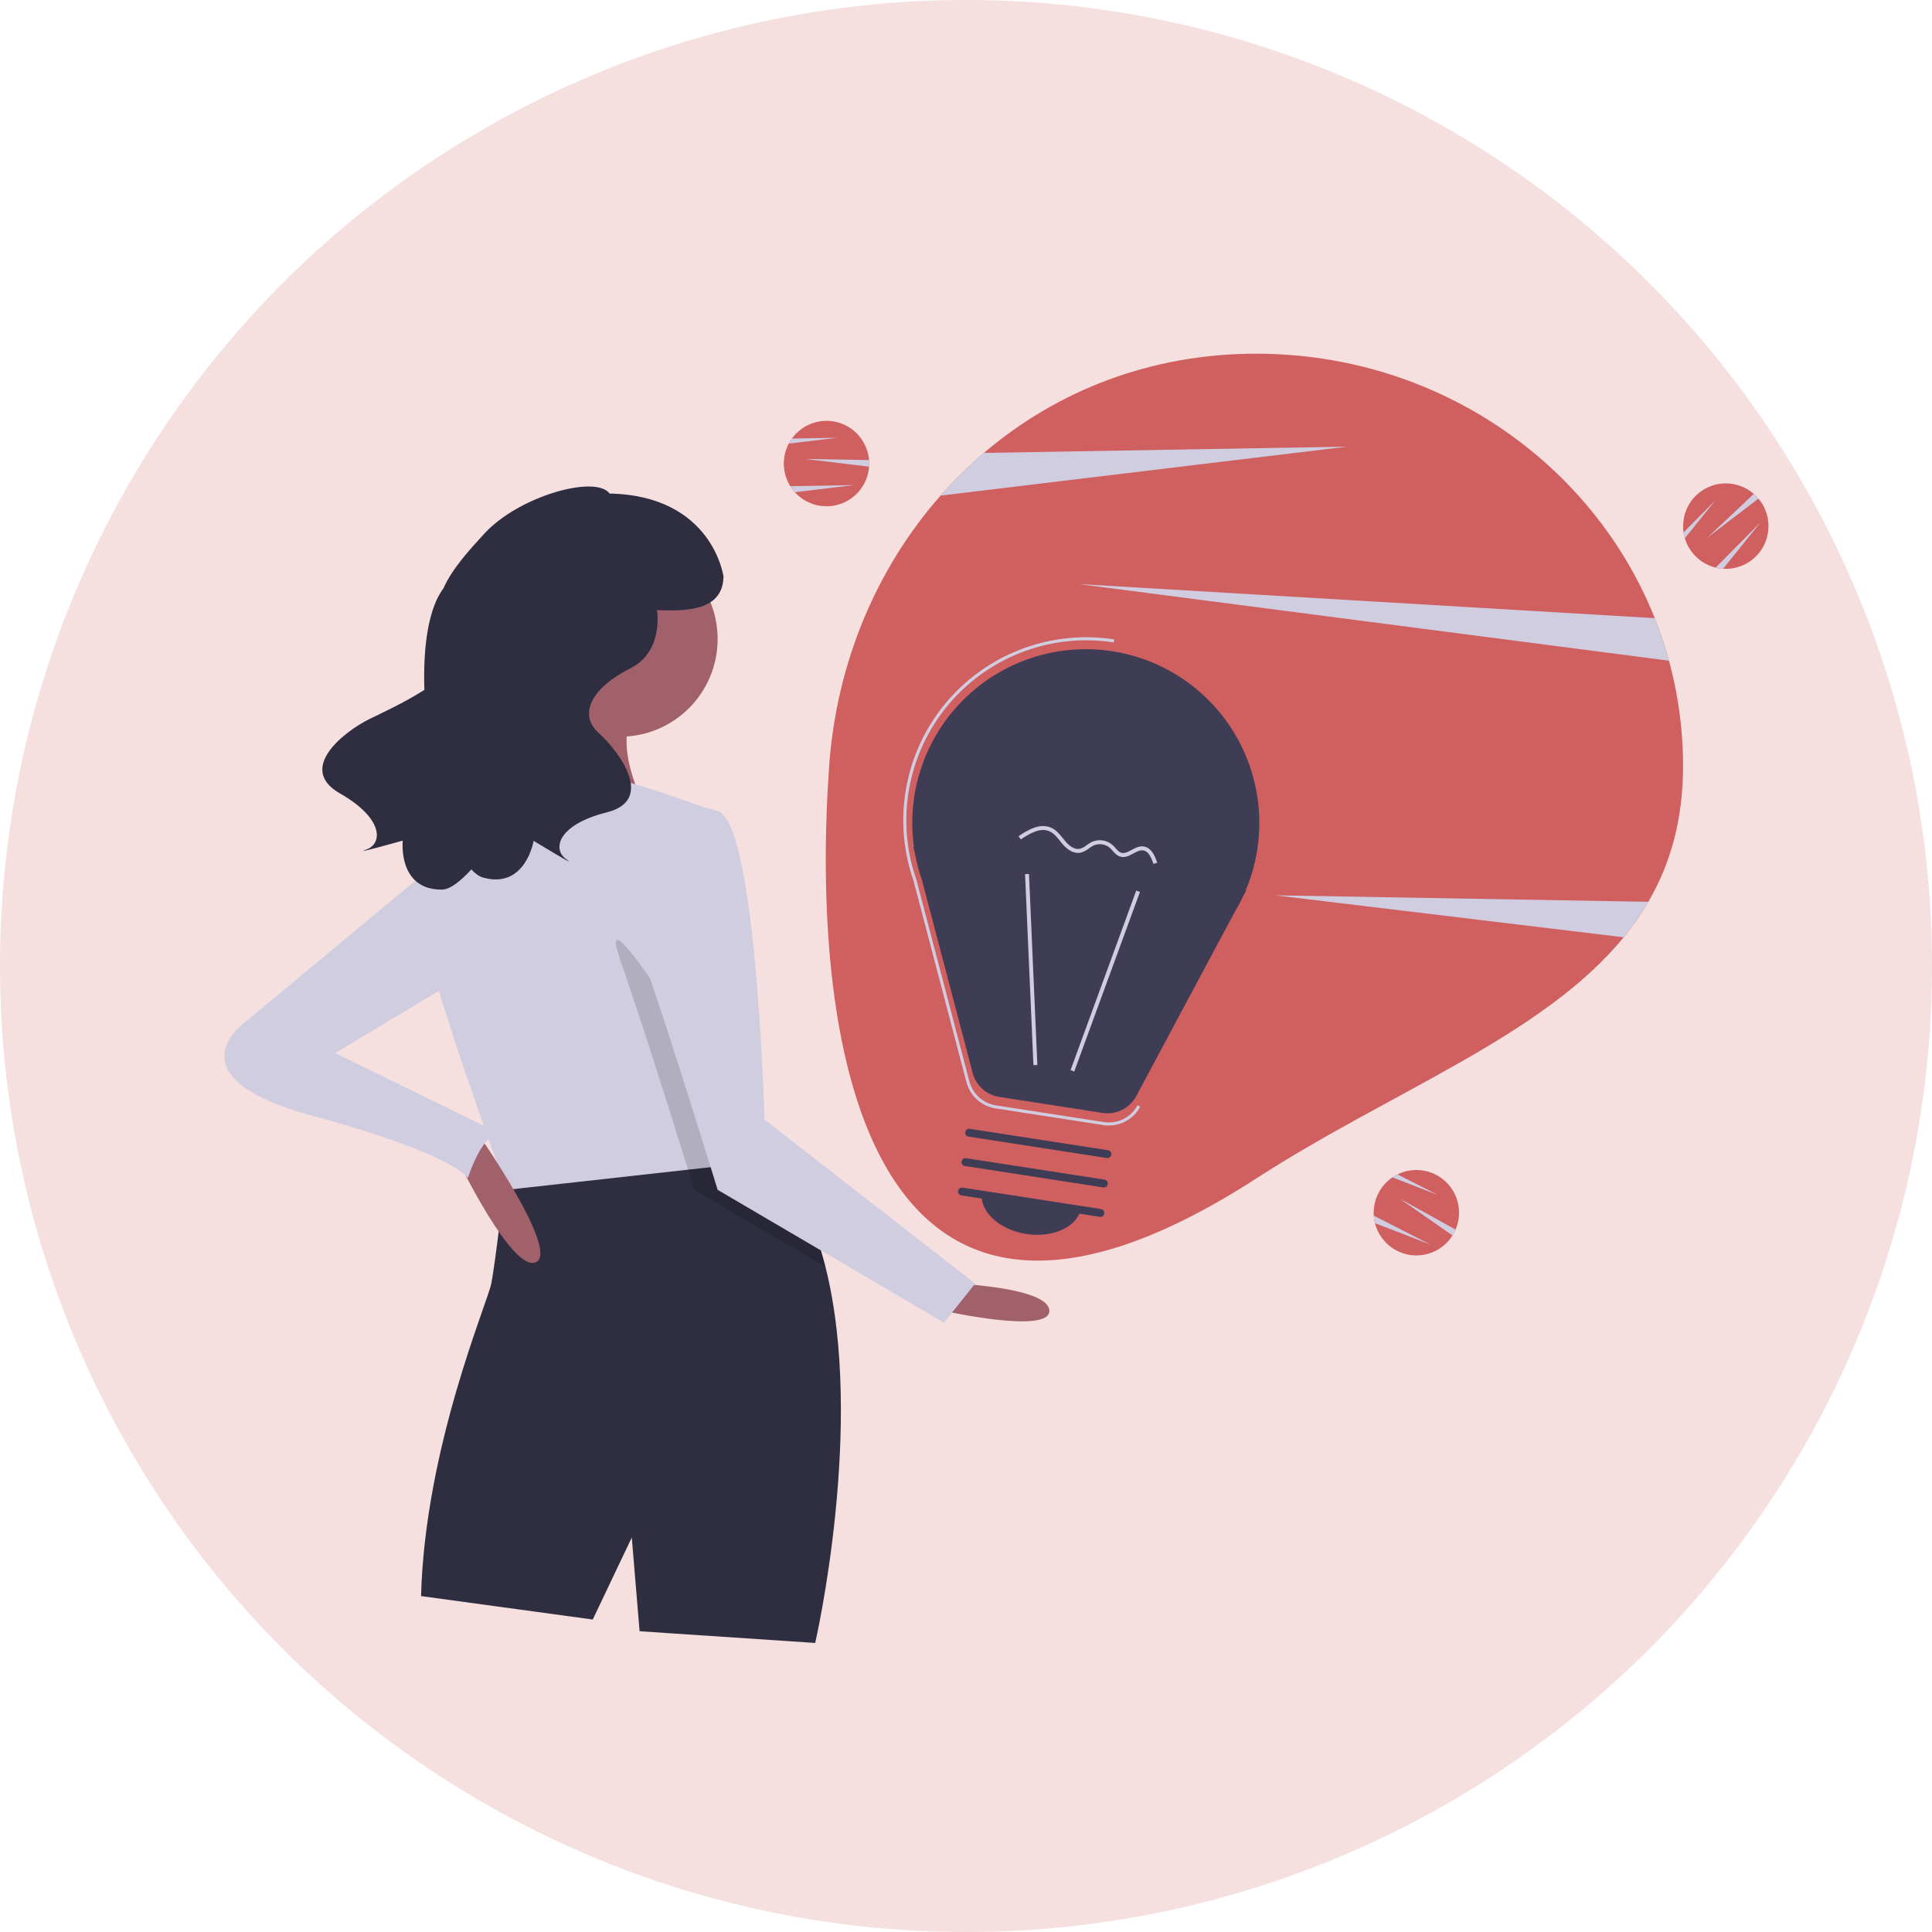 <svg width="508" height="508" viewBox="0 0 508 508" fill="none" xmlns="http://www.w3.org/2000/svg">
<circle cx="254" cy="254" r="254" fill="#D05F5F" fill-opacity="0.2"/>
<g clip-path="url(#clip0)">
<path d="M442.544 201.445C442.544 215.554 439.206 227.169 433.414 237.118C431.503 240.395 429.333 243.514 426.926 246.446C405.636 272.511 366.056 286.777 330.282 309.885C224.685 378.095 213.247 268.796 218.016 201.445C219.94 174.268 230.513 149.375 247.309 130.314C250.837 126.306 254.647 122.556 258.711 119.093C277.78 102.837 302.416 93 330.282 93C378.091 93 418.918 121.865 435.106 162.542C440.027 174.92 442.551 188.122 442.544 201.445V201.445Z" fill="#D05F5F"/>
<path d="M354.201 117.44L247.309 130.314C250.837 126.306 254.647 122.556 258.711 119.093L354.201 117.44Z" fill="#D0CDE1"/>
<path d="M433.414 237.118C431.503 240.395 429.333 243.514 426.926 246.446L335.364 235.421L433.414 237.118Z" fill="#D0CDE1"/>
<path d="M438.841 173.727L283.664 153.579L435.106 162.542C436.56 166.197 437.807 169.931 438.841 173.727V173.727Z" fill="#D0CDE1"/>
<path d="M228.542 121.886C228.542 122.163 228.534 122.436 228.51 122.705C228.389 124.371 227.898 125.989 227.073 127.441C226.248 128.893 225.11 130.142 223.741 131.098C222.373 132.054 220.809 132.693 219.163 132.967C217.516 133.242 215.83 133.145 214.226 132.684C212.622 132.224 211.141 131.411 209.89 130.305C208.639 129.199 207.651 127.827 206.997 126.291C206.343 124.754 206.039 123.09 206.109 121.421C206.178 119.752 206.618 118.12 207.397 116.643C207.639 116.18 207.915 115.736 208.223 115.315C209.565 113.452 211.446 112.045 213.611 111.285C215.776 110.525 218.123 110.449 220.333 111.065C222.543 111.682 224.512 112.962 225.973 114.733C227.433 116.505 228.316 118.682 228.502 120.972C228.53 121.272 228.542 121.577 228.542 121.886Z" fill="#D05F5F"/>
<path d="M228.543 121.886C228.543 122.163 228.534 122.436 228.51 122.705L211.71 120.683L228.502 120.972C228.53 121.272 228.543 121.577 228.543 121.886Z" fill="#D0CDE1"/>
<path d="M224.535 127.547L208.992 129.421C208.551 128.928 208.154 128.398 207.806 127.836L224.535 127.547Z" fill="#D0CDE1"/>
<path d="M220.126 115.11L207.397 116.643C207.639 116.18 207.915 115.736 208.223 115.315L220.126 115.11Z" fill="#D0CDE1"/>
<path d="M382.334 324.134C382.205 324.379 382.07 324.616 381.923 324.842C381.035 326.257 379.844 327.456 378.435 328.351C377.026 329.247 375.436 329.816 373.779 330.019C372.123 330.221 370.442 330.051 368.86 329.521C367.277 328.991 365.833 328.114 364.631 326.955C363.43 325.795 362.502 324.382 361.916 322.818C361.329 321.254 361.098 319.579 361.24 317.915C361.382 316.25 361.893 314.638 362.736 313.197C363.578 311.755 364.732 310.519 366.112 309.58C366.542 309.285 366.993 309.022 367.463 308.795C369.521 307.779 371.841 307.419 374.109 307.764C376.378 308.109 378.486 309.142 380.15 310.724C381.814 312.305 382.953 314.36 383.414 316.61C383.875 318.861 383.635 321.198 382.727 323.308C382.611 323.587 382.479 323.862 382.334 324.134Z" fill="#D05F5F"/>
<path d="M382.334 324.134C382.204 324.379 382.07 324.616 381.923 324.842L368.029 315.173L382.727 323.308C382.611 323.587 382.479 323.862 382.334 324.134Z" fill="#D0CDE1"/>
<path d="M376.143 327.254L361.537 321.616C361.378 320.974 361.276 320.319 361.231 319.659L376.143 327.254Z" fill="#D0CDE1"/>
<path d="M378.073 314.2L366.112 309.58C366.542 309.285 366.994 309.022 367.463 308.795L378.073 314.2Z" fill="#D0CDE1"/>
<path d="M461.813 130.492C462.006 130.69 462.191 130.891 462.361 131.1C463.436 132.378 464.213 133.879 464.636 135.495C465.058 137.111 465.114 138.802 464.802 140.442C464.489 142.083 463.814 143.634 462.827 144.98C461.84 146.327 460.565 147.437 459.096 148.228C457.626 149.02 455.999 149.473 454.332 149.555C452.665 149.637 451.001 149.346 449.461 148.703C447.921 148.06 446.543 147.082 445.429 145.838C444.314 144.595 443.491 143.119 443.018 141.517C442.868 141.016 442.756 140.506 442.683 139.989C442.344 137.717 442.71 135.396 443.73 133.338C444.75 131.281 446.376 129.586 448.389 128.483C450.401 127.379 452.703 126.92 454.985 127.167C457.266 127.414 459.417 128.356 461.147 129.865C461.377 130.061 461.598 130.271 461.813 130.492Z" fill="#D05F5F"/>
<path d="M461.813 130.492C462.007 130.69 462.191 130.891 462.361 131.1L448.923 141.395L461.147 129.865C461.377 130.061 461.598 130.271 461.813 130.492Z" fill="#D0CDE1"/>
<path d="M462.893 137.345L453.073 149.549C452.413 149.505 451.759 149.403 451.118 149.244L462.893 137.345Z" fill="#D0CDE1"/>
<path d="M451.062 131.523L443.018 141.517C442.868 141.016 442.756 140.506 442.683 139.989L451.062 131.523Z" fill="#D0CDE1"/>
<path d="M251.285 337.504C251.285 337.504 275.911 338.531 275.911 344.694C275.911 350.857 248.207 344.694 248.207 344.694L251.285 337.504Z" fill="#A0616A"/>
<path d="M214.346 432L168.173 428.919L166.12 404.267L155.86 425.837L110.712 419.674C111.738 380.644 128.155 342.64 129.181 337.504C130.207 332.368 132.66 311.148 132.66 311.148C137.144 301.626 160.641 300.733 179.059 301.596C186.693 301.945 193.466 302.602 197.642 303.075C200.402 303.383 202.033 303.609 202.033 303.609C209.39 311.199 214.131 321.542 217.045 333.098C227.552 374.727 214.346 432 214.346 432Z" fill="#2F2E41"/>
<path d="M163.042 193.706C177.209 193.706 188.694 182.209 188.694 168.028C188.694 153.846 177.209 142.35 163.042 142.35C148.875 142.35 137.39 153.846 137.39 168.028C137.39 182.209 148.875 193.706 163.042 193.706Z" fill="#A0616A"/>
<path d="M145.599 174.191C145.599 174.191 138.416 206.032 127.129 215.276C115.842 224.52 171.251 215.276 171.251 215.276C171.251 215.276 158.938 194.733 168.173 185.489C177.407 176.245 145.599 174.191 145.599 174.191Z" fill="#A0616A"/>
<path d="M197.929 305.663L180.906 307.553L133.286 312.853C133.286 312.853 133.06 312.247 132.66 311.148C129.202 301.709 112.549 255.775 110.712 241.981C108.66 226.574 130.207 208.086 130.207 208.086C130.207 208.086 150.729 203.977 156.886 203.977C163.042 203.977 187.668 213.221 187.668 213.221L196.852 295.916L197.642 303.075L197.929 305.663Z" fill="#D0CDE1"/>
<path opacity="0.15" d="M217.045 333.098L182.538 312.853C182.538 312.853 181.932 310.881 180.906 307.553C180.393 305.889 179.767 303.876 179.059 301.596C175.078 288.798 168.398 267.68 163.042 252.252C154.833 228.628 194.851 294.365 194.851 294.365L196.852 295.916L197.642 303.075C200.402 303.383 202.033 303.609 202.033 303.609C209.39 311.199 214.131 321.542 217.045 333.098Z" fill="black"/>
<path d="M171.251 215.276C171.251 215.276 160.99 228.628 169.199 252.252C177.407 275.876 188.694 312.853 188.694 312.853L248.207 347.775L256.416 337.504L201.007 294.365C201.007 294.365 198.955 216.303 188.694 213.221C178.433 210.14 171.251 215.276 171.251 215.276Z" fill="#D0CDE1"/>
<path d="M120.46 305.15C120.46 305.15 134.825 334.936 140.981 331.855C147.138 328.773 125.59 297.96 125.59 297.96L120.46 305.15Z" fill="#A0616A"/>
<path d="M118.92 223.493L64.538 268.686C64.538 268.686 44.016 283.066 81.981 293.338C119.947 303.609 123.025 309.772 123.025 309.772C123.025 309.772 127.129 296.419 132.26 298.473L88.138 276.903L124.051 255.334L118.92 223.493Z" fill="#D0CDE1"/>
<path d="M97.064 189.104C99.918 187.689 106.221 184.833 111.589 181.393C111.213 170.201 112.59 160.041 116.62 154.655C118.882 149.513 123.633 144.365 127.353 140.311C136.49 130.356 156.694 124.799 160.277 129.773C187.38 130.308 190.233 151.575 190.233 151.575C190.092 160.47 180.857 160.751 172.767 160.427C173.491 166.499 171.561 172.809 165.97 175.607C155.279 180.958 152.071 187.915 157.417 192.731C162.762 197.547 172.385 210.389 159.555 213.6C146.726 216.81 145.122 223.232 148.864 225.907C152.606 228.583 140.311 221.091 140.311 221.091C140.311 221.091 138.173 233.934 126.947 230.723C125.941 230.435 124.936 229.698 123.947 228.595C120.915 231.93 118.211 233.902 116.172 233.913C104.497 233.975 105.897 221.031 105.897 221.031C105.897 221.031 92.04 224.926 96.364 223.36C100.688 221.793 100.873 215.177 89.384 208.623C77.894 202.068 90.619 192.298 97.064 189.104Z" fill="#2F2E41"/>
<path d="M240.306 222.656L240.119 222.631L240.573 224.359C241.003 226.769 241.626 229.141 242.437 231.45L255.753 282.123C256.179 283.741 257.066 285.199 258.307 286.318C259.548 287.438 261.088 288.17 262.739 288.426L289.896 292.632C291.652 292.903 293.449 292.623 295.039 291.829C296.629 291.034 297.933 289.766 298.772 288.198L324.579 239.945C325.386 238.608 326.123 237.23 326.787 235.817L327.663 234.179L327.526 234.161C330.262 227.682 331.466 220.659 331.045 213.639C330.624 206.618 328.589 199.789 325.098 193.686C321.607 187.582 316.756 182.367 310.921 178.448C305.087 174.53 298.427 172.013 291.461 171.094C284.495 170.175 277.411 170.879 270.761 173.151C264.112 175.423 258.076 179.201 253.125 184.192C248.174 189.182 244.441 195.25 242.218 201.922C239.994 208.593 239.34 215.689 240.306 222.656H240.306Z" fill="#3F3D56"/>
<path d="M291.562 295.942C291.084 295.942 290.607 295.905 290.134 295.832L261.748 291.436C259.945 291.157 258.262 290.357 256.907 289.135C255.552 287.912 254.583 286.32 254.119 284.553L240.2 231.587C239.349 229.162 238.696 226.672 238.245 224.142L237.893 221.825C236.946 214.422 237.731 206.9 240.186 199.853C242.64 192.806 246.698 186.427 252.038 181.219C257.378 176.011 263.854 172.116 270.956 169.843C278.057 167.57 285.589 166.98 292.957 168.121L292.834 168.914C285.546 167.79 278.097 168.386 271.08 170.655C264.063 172.924 257.674 176.803 252.42 181.983C247.167 187.163 243.196 193.5 240.824 200.489C238.451 207.478 237.743 214.925 238.757 222.236L239.027 223.97C239.474 226.478 240.123 228.947 240.966 231.351L254.895 284.349C255.319 285.964 256.205 287.42 257.444 288.539C258.683 289.657 260.221 290.388 261.87 290.643L290.256 295.039C292.01 295.309 293.803 295.028 295.391 294.235C296.978 293.442 298.28 292.176 299.119 290.612L299.826 290.99C299.024 292.486 297.832 293.736 296.377 294.608C294.922 295.48 293.258 295.941 291.562 295.942V295.942Z" fill="#D0CDE1"/>
<path d="M298.763 234.173L281.491 281.381L282.465 281.738L299.737 234.53L298.763 234.173Z" fill="#D0CDE1"/>
<path d="M270.562 229.805L269.526 229.851L271.731 280.077L272.766 280.031L270.562 229.805Z" fill="#D0CDE1"/>
<path d="M289.163 319.955L252.789 314.322C252.519 314.279 252.276 314.13 252.115 313.908C251.954 313.687 251.887 313.41 251.929 313.139C251.971 312.868 252.118 312.625 252.339 312.462C252.559 312.299 252.835 312.231 253.106 312.271L289.48 317.904C289.615 317.924 289.745 317.971 289.862 318.041C289.979 318.112 290.081 318.205 290.162 318.315C290.243 318.425 290.302 318.55 290.334 318.683C290.367 318.816 290.373 318.954 290.352 319.089C290.331 319.224 290.284 319.354 290.212 319.471C290.141 319.588 290.048 319.689 289.937 319.77C289.827 319.85 289.701 319.908 289.568 319.94C289.436 319.972 289.298 319.977 289.163 319.955V319.955Z" fill="#3F3D56"/>
<path d="M290.095 312.223L253.722 306.59C253.587 306.57 253.457 306.524 253.34 306.453C253.223 306.382 253.121 306.289 253.04 306.179C252.959 306.069 252.9 305.944 252.868 305.811C252.835 305.678 252.829 305.54 252.85 305.405C252.871 305.27 252.918 305.14 252.989 305.023C253.06 304.907 253.154 304.805 253.264 304.725C253.375 304.644 253.5 304.586 253.633 304.554C253.766 304.523 253.904 304.517 254.039 304.539L290.413 310.172C290.548 310.192 290.678 310.239 290.795 310.309C290.912 310.38 291.014 310.473 291.095 310.583C291.176 310.693 291.234 310.818 291.267 310.951C291.299 311.084 291.305 311.222 291.285 311.357C291.264 311.492 291.216 311.622 291.145 311.739C291.074 311.856 290.98 311.957 290.87 312.038C290.759 312.118 290.634 312.176 290.501 312.208C290.368 312.24 290.23 312.245 290.095 312.223V312.223Z" fill="#3F3D56"/>
<path d="M291.028 304.491L254.655 298.858C254.384 298.815 254.142 298.666 253.981 298.444C253.82 298.223 253.753 297.946 253.794 297.675C253.836 297.404 253.984 297.161 254.204 296.998C254.425 296.835 254.701 296.767 254.972 296.807L291.345 302.44C291.616 302.483 291.858 302.632 292.019 302.854C292.18 303.076 292.247 303.352 292.205 303.623C292.163 303.894 292.016 304.138 291.796 304.3C291.575 304.463 291.299 304.532 291.028 304.491H291.028Z" fill="#3F3D56"/>
<path d="M269.845 324.455C277.06 325.572 283.531 322.453 284.299 317.487L258.171 313.441C257.404 318.406 262.631 323.337 269.845 324.455Z" fill="#3F3D56"/>
<path d="M282.92 224.228C281.368 223.988 280.084 222.76 279.38 221.937C279.149 221.667 278.925 221.387 278.699 221.106C277.88 220.085 277.106 219.12 276.028 218.617C273.648 217.506 270.845 219.058 268.417 220.723L267.831 219.867C270.5 218.036 273.612 216.344 276.466 217.676C277.763 218.282 278.65 219.387 279.508 220.456C279.726 220.728 279.944 221 280.168 221.262C280.9 222.117 282.359 223.504 283.924 223.184C284.583 222.992 285.196 222.667 285.725 222.229C286.129 221.928 286.555 221.659 287 221.424C287.903 220.99 288.914 220.834 289.906 220.974C290.898 221.115 291.826 221.545 292.574 222.212C292.84 222.465 293.093 222.733 293.33 223.013C293.797 223.545 294.237 224.048 294.81 224.23C295.657 224.501 296.553 224.016 297.502 223.504C298.481 222.976 299.492 222.429 300.64 222.564C300.677 222.568 300.715 222.573 300.752 222.579C302.794 222.895 303.736 225.156 304.268 226.843L303.28 227.156C302.556 224.862 301.674 223.722 300.519 223.595C299.697 223.498 298.87 223.945 297.995 224.417C296.897 225.011 295.762 225.624 294.495 225.219C293.648 224.949 293.09 224.313 292.551 223.698C292.338 223.446 292.112 223.206 291.874 222.978C291.279 222.456 290.544 222.119 289.76 222.008C288.976 221.897 288.177 222.017 287.461 222.354C287.064 222.565 286.684 222.807 286.324 223.076C285.68 223.602 284.933 223.985 284.132 224.201C283.733 224.282 283.322 224.291 282.92 224.228Z" fill="#D0CDE1"/>
</g>
<defs>
<clipPath id="clip0">
<rect width="406" height="339" fill="white" transform="translate(59 93)"/>
</clipPath>
</defs>
</svg>
